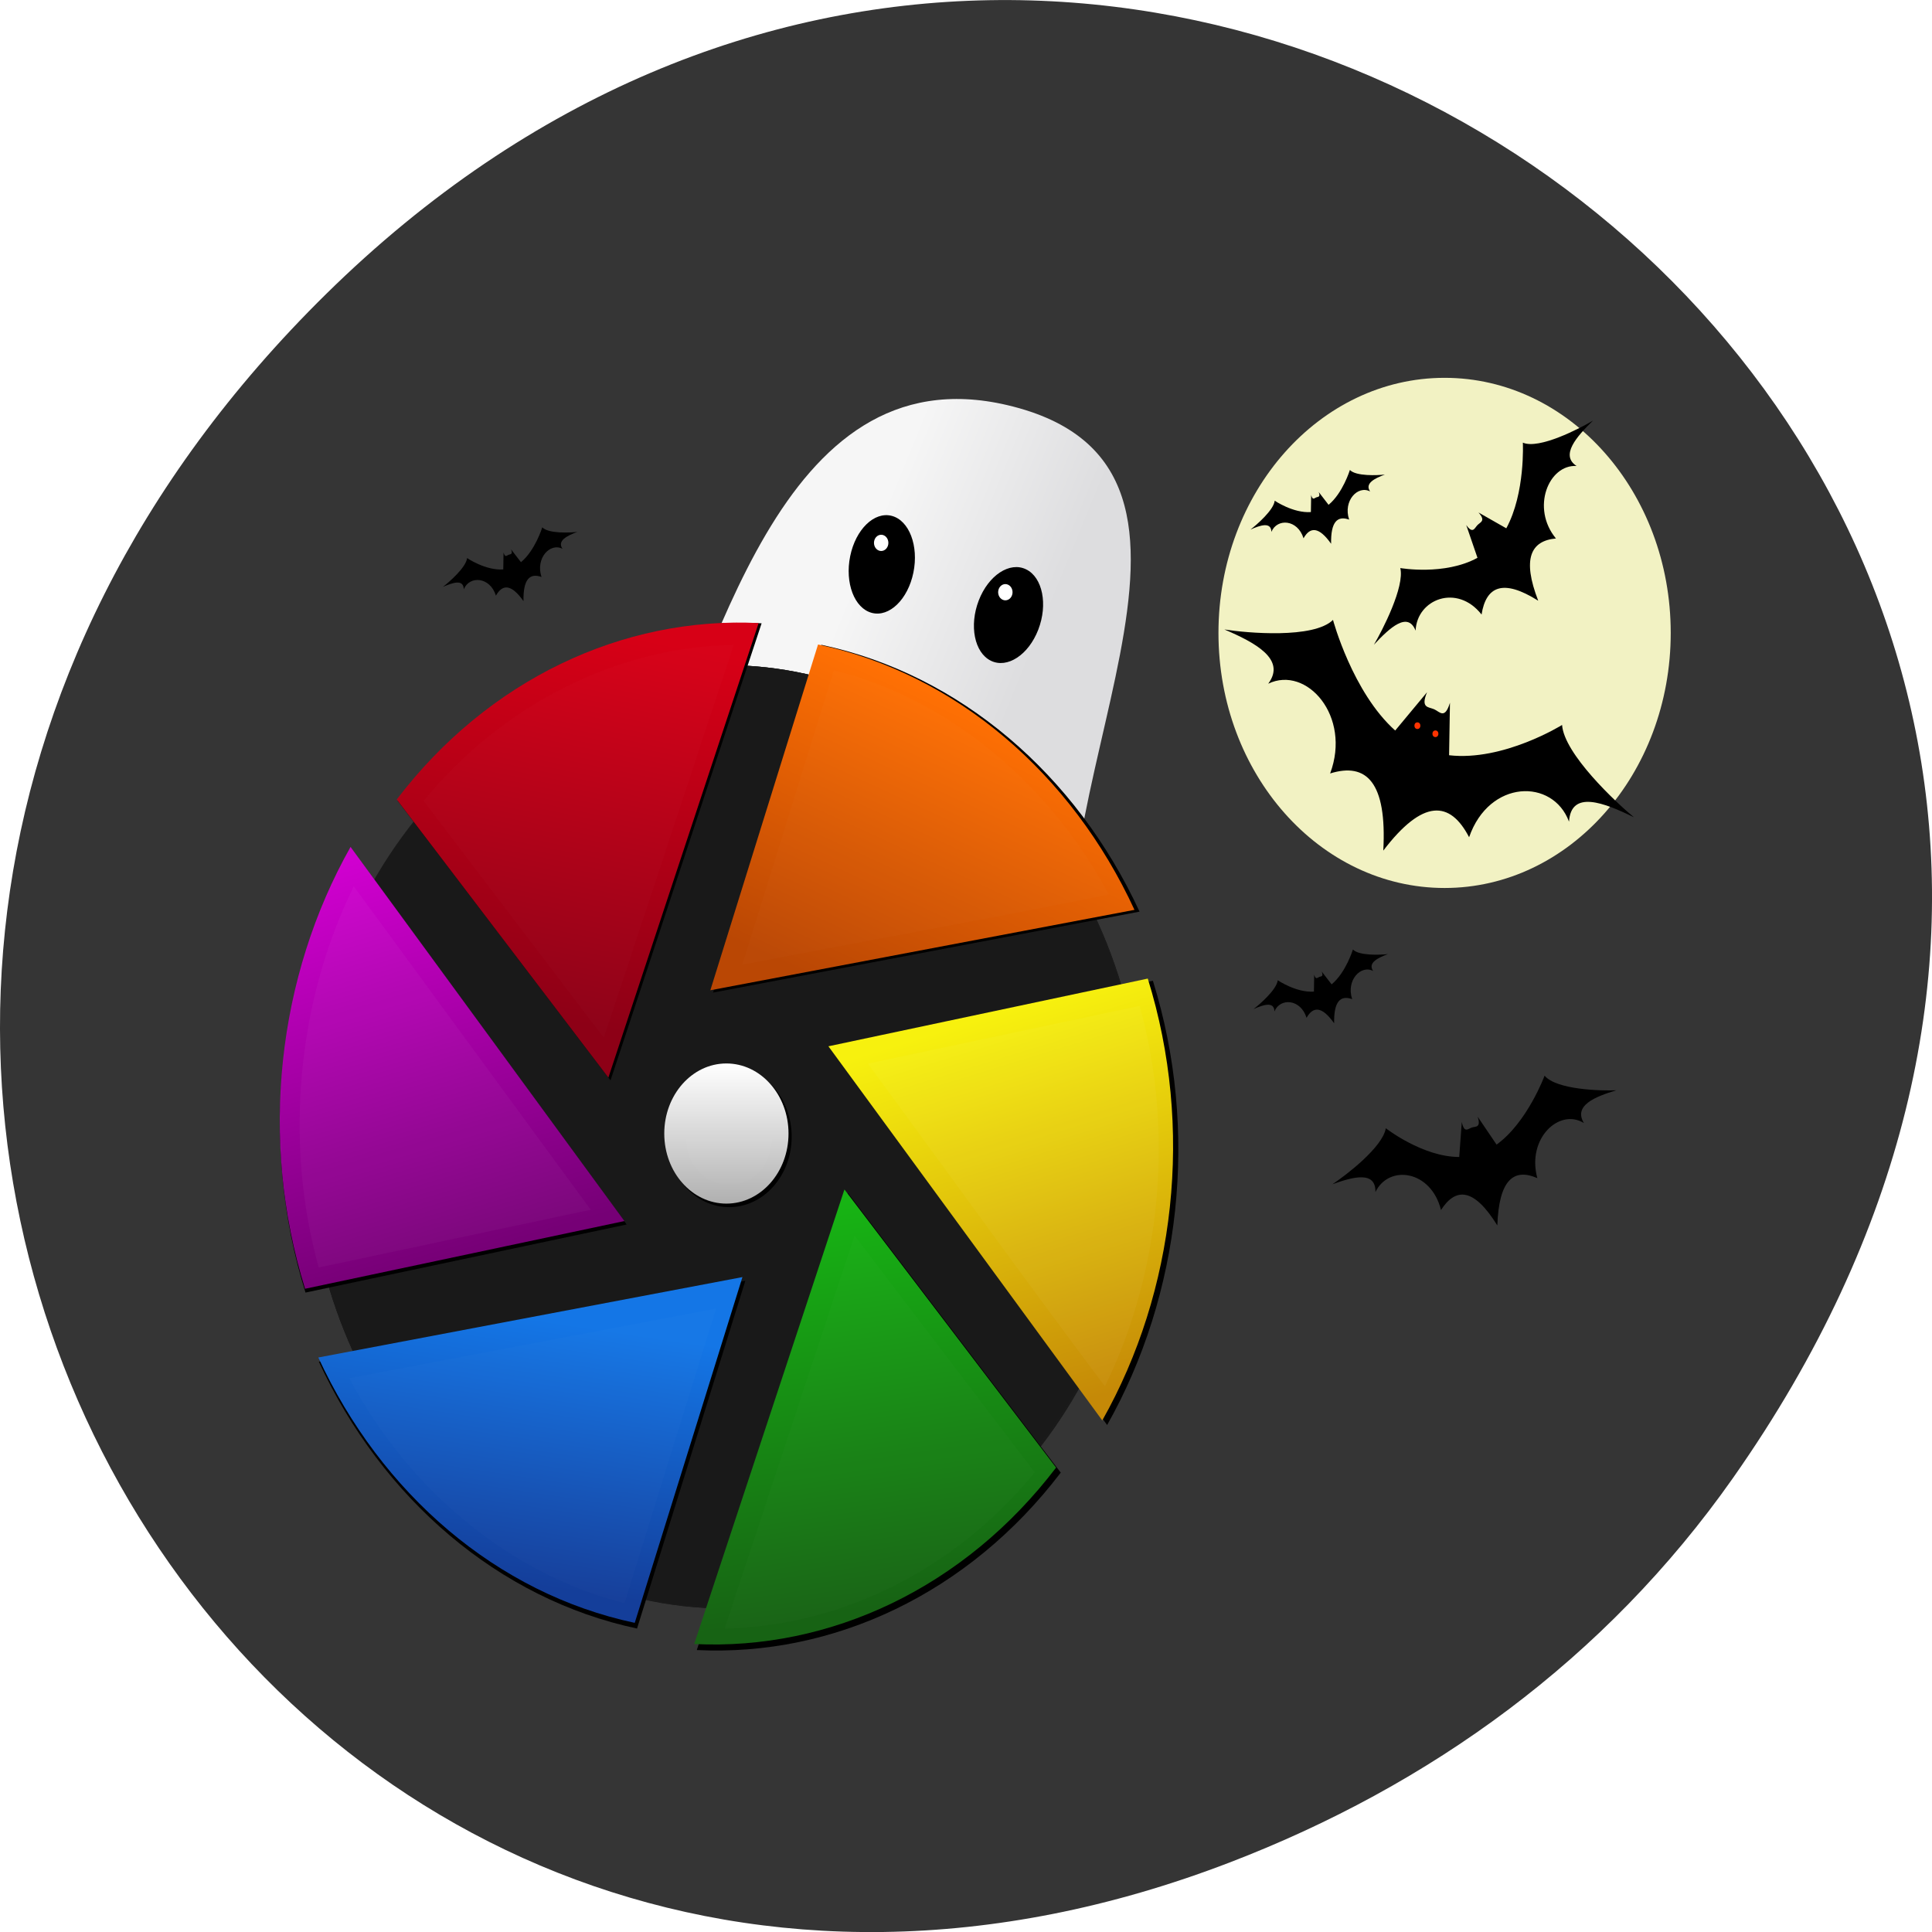 <svg xmlns="http://www.w3.org/2000/svg" viewBox="0 0 256 256" xmlns:xlink="http://www.w3.org/1999/xlink"><defs><clipPath><path d="m 225.69 -8.183 c 46.824 -37.07 63.1 -57.49 115.72 -70.18 45.14 -10.89 85.07 -20.301 167.08 -8.092 85.89 40.569 231.15 206.9 214.07 364.38 -9.07 83.64 -50.737 119.43 -80.83 162.9 -28 -30.512 -39.16 -63.43 -50.46 -96.33 -5.518 -16.06 10.565 -54.56 33.963 -72.974 -23.302 -40.628 -43.914 -75.39 -68.817 -113.61 -2.665 20.992 -15.69 23.12 -29.815 43.08 z"/></clipPath><clipPath><path transform="matrix(15.333 0 0 11.5 415 -125.5)" d="m -24 13 c 0 1.105 -0.672 2 -1.5 2 -0.828 0 -1.5 -0.895 -1.5 -2 0 -1.105 0.672 -2 1.5 -2 0.828 0 1.5 0.895 1.5 2 z"/></clipPath><filter id="7"><feGaussianBlur stdDeviation="1.758"/></filter><filter id="8"><feGaussianBlur stdDeviation="4.822"/></filter><filter id="A"><feGaussianBlur stdDeviation="4.819"/></filter><filter id="B"><feGaussianBlur stdDeviation="5.057"/></filter><filter id="C"><feGaussianBlur stdDeviation="4.825"/></filter><filter id="6"><feGaussianBlur stdDeviation="4.831"/></filter><filter id="9"><feGaussianBlur stdDeviation="5.057"/></filter><filter height="1.235" y="-0.118" width="1.235" x="-0.118" id="0"><feGaussianBlur stdDeviation="3.136"/></filter><filter height="1.221" y="-0.111" width="1.251" x="-0.126" id="1"><feGaussianBlur stdDeviation="9.291"/></filter><filter height="1.214" y="-0.107" width="1.239" x="-0.119" id="2"><feGaussianBlur stdDeviation="9.267"/></filter><filter id="5"><feGaussianBlur stdDeviation="9"/></filter><filter height="1.221" y="-0.11" width="1.251" x="-0.125" id="3"><feGaussianBlur stdDeviation="9.267"/></filter><filter height="1.282" y="-0.141" width="1.204" x="-0.102" id="4"><feGaussianBlur stdDeviation="9.267"/></filter><linearGradient y2="489.66" x2="13.09" y1="475.13" x1="15.736" gradientUnits="userSpaceOnUse" id="I"><stop style="stop-color:#d70016"/><stop offset="1" style="stop-color:#8d0016"/></linearGradient><linearGradient y2="510.79" x2="11.11" y1="500.89" x1="12.435" gradientUnits="userSpaceOnUse" id="J"><stop style="stop-color:#1476e6"/><stop offset="1" style="stop-color:#143e9a"/></linearGradient><linearGradient gradientUnits="userSpaceOnUse" y2="496.26" x2="0" y1="490.98" id="H"><stop style="stop-color:#fff"/><stop offset="1" style="stop-color:#b0b0b0"/></linearGradient><linearGradient y2="511.45" x2="24.98" y1="496.26" x1="22.999" gradientUnits="userSpaceOnUse" id="G"><stop style="stop-color:#17b414"/><stop offset="1" style="stop-color:#176314"/></linearGradient><linearGradient y2="498.24" x2="7.152" y1="483.06" x1="3.19" gradientUnits="userSpaceOnUse" id="K"><stop style="stop-color:#d000d0"/><stop offset="1" style="stop-color:#760076"/></linearGradient><linearGradient y2="488.39" x2="23.674" y1="477.41" x1="28.18" gradientUnits="userSpaceOnUse" id="D"><stop style="stop-color:#ff7004"/><stop offset="1" style="stop-color:#ba4704"/></linearGradient><linearGradient y2="503.53" x2="34.22" y1="489" x1="30.26" gradientUnits="userSpaceOnUse" id="F"><stop style="stop-color:#f7f10e"/><stop offset="1" style="stop-color:#c58907"/></linearGradient><linearGradient gradientUnits="userSpaceOnUse" y2="7.087" x2="36.09" y1="3.674" x1="28.718" id="E"><stop style="stop-color:#f6f6f6"/><stop offset="1" style="stop-color:#dddddf"/></linearGradient></defs><g transform="translate(0 -796.36)"><path d="m 229.63 992.2 c 92.05 -130.93 -77.948 -263.6 -186.39 -156.91 -102.17 100.51 -7.449 256.68 119.69 207.86 c 26.526 -10.185 49.802 -26.914 66.7 -50.948 z" style="fill:#353535;color:#000"/><g transform="matrix(3.117 0 0 3.516 29.619 845.51)"><g style="color:#000;fill-rule:evenodd"><path d="m 17.828 16.569 c 3.094 -5.373 5.703 -17.322 15.496 -15.279 11.272 2.351 0.444 14.999 3.142 23.08 z" style="fill:url(#E)"/><ellipse transform="matrix(0.974 0.225 -0.225 0.974 0 0)" ry="1.877" rx="1.379" cy="0.805" cx="28.916"/><circle r="0.306" cy="6.48" cx="27.957" style="fill:#fff"/><ellipse cx="34.25" cy="-4.907" rx="1.379" ry="1.877" transform="matrix(0.917 0.4 -0.4 0.917 0 0)"/><circle transform="matrix(0.983 0.184 -0.184 0.983 0 0)" cx="34.2" cy="2.082" r="0.306" style="fill:#fff"/><circle r="9.613" cy="9.873" cx="51.908" style="fill:#f2f2c3"/><path d="m 11.579 8.469 c -0.249 -0.716 -1.124 -0.762 -1.365 -0.242 -0.013 -0.389 -0.47 -0.251 -0.89 -0.087 0.258 -0.174 0.989 -0.736 1.03 -1.087 c 0 0 0.789 0.476 1.538 0.428 l 0.012 -0.64 c 0.063 0.209 0.135 0.116 0.213 0.088 0.078 -0.028 0.192 -0.004 0.107 -0.204 l 0.42 0.483 c 0.606 -0.443 0.906 -1.314 0.906 -1.314 c 0.257 0.242 1.177 0.205 1.487 0.173 -0.428 0.143 -0.867 0.331 -0.627 0.637 -0.519 -0.245 -1.16 0.351 -0.892 1.061 c -0.494 -0.157 -0.786 0.077 -0.766 0.911 -0.52 -0.653 -0.894 -0.645 -1.172 -0.208 z"/><path d="m 51.755 31.623 c -0.422 -1.512 -2.222 -1.721 -2.788 -0.677 0.024 -0.805 -0.938 -0.58 -1.827 -0.295 0.556 -0.327 2.138 -1.393 2.269 -2.111 0 0 1.568 1.086 3.121 1.083 l 0.109 -1.32 c 0.103 0.439 0.264 0.258 0.428 0.21 0.164 -0.048 0.398 0.017 0.247 -0.408 l 0.804 1.052 c 1.308 -0.837 2.041 -2.598 2.041 -2.598 0.499 0.533 2.406 0.576 3.05 0.551 -0.902 0.241 -1.834 0.571 -1.378 1.235 -1.04 -0.573 -2.442 0.575 -1.98 2.076 -1 -0.389 -1.633 0.056 -1.701 1.783 -0.99 -1.417 -1.763 -1.449 -2.395 -0.582 z"/><path d="m 53.48 9.181 c -1.039 -1.177 -2.75 -0.58 -2.804 0.606 -0.33 -0.735 -1.097 -0.113 -1.773 0.531 c 0.358 -0.536 1.316 -2.186 1.122 -2.889 0 0 1.884 0.293 3.281 -0.386 l -0.478 -1.235 c 0.284 0.351 0.35 0.117 0.477 0.002 0.127 -0.115 0.366 -0.158 0.044 -0.475 l 1.182 0.596 c 0.813 -1.324 0.704 -3.228 0.704 -3.228 0.681 0.263 2.416 -0.53 2.985 -0.834 -0.707 0.61 -1.401 1.313 -0.702 1.713 -1.186 -0.062 -1.947 1.583 -0.877 2.732 -1.07 0.086 -1.445 0.763 -0.753 2.346 -1.509 -0.843 -2.219 -0.536 -2.409 0.521 z"/><path d="m 46.04 24.379 c -0.249 -0.716 -1.124 -0.762 -1.365 -0.242 c -0.013 -0.389 -0.47 -0.251 -0.89 -0.087 0.258 -0.174 0.989 -0.736 1.03 -1.087 0 0 0.789 0.476 1.538 0.428 l 0.012 -0.64 c 0.063 0.209 0.135 0.116 0.213 0.088 0.078 -0.028 0.192 -0.004 0.107 -0.204 l 0.42 0.483 c 0.606 -0.443 0.906 -1.314 0.906 -1.314 0.257 0.242 1.177 0.205 1.487 0.173 -0.428 0.143 -0.867 0.331 -0.627 0.637 -0.519 -0.245 -1.16 0.351 -0.892 1.061 -0.494 -0.157 -0.786 0.077 -0.766 0.911 -0.52 -0.653 -0.894 -0.645 -1.172 -0.208 z"/><g transform="translate(2.692 -2.051)"><path d="m 44.35 17.222 c 0.913 -2.161 -1 -4.08 -2.632 -3.384 0.777 -0.92 -0.558 -1.55 -1.864 -2.044 0.954 0.135 3.796 0.358 4.618 -0.36 0 0 0.825 2.728 2.644 4.169 l 1.354 -1.443 c -0.288 0.609 0.069 0.547 0.306 0.643 0.237 0.096 0.449 0.39 0.668 -0.247 l -0.037 1.978 c 2.309 0.237 4.803 -1.141 4.803 -1.141 0.088 1.088 2.278 2.911 3.056 3.48 -1.28 -0.557 -2.675 -1.037 -2.761 0.164 -0.684 -1.637 -3.392 -1.598 -4.247 0.587 -0.809 -1.385 -1.963 -1.453 -3.648 0.504 0.159 -2.578 -0.715 -3.335 -2.261 -2.907 z"/><g style="fill:#fd3301"><circle cx="48.06" cy="15.42" r="0.126"/><circle r="0.126" cy="15.725" cx="48.826"/></g></g><path d="m 45.911 6.307 c -0.249 -0.716 -1.124 -0.762 -1.365 -0.242 -0.013 -0.389 -0.47 -0.251 -0.89 -0.087 0.258 -0.174 0.989 -0.736 1.03 -1.087 0 0 0.789 0.476 1.538 0.428 l 0.012 -0.64 c 0.063 0.209 0.135 0.116 0.213 0.088 0.078 -0.028 0.192 -0.004 0.107 -0.204 l 0.42 0.483 c 0.606 -0.443 0.906 -1.314 0.906 -1.314 0.257 0.242 1.177 0.205 1.487 0.173 -0.428 0.143 -0.867 0.331 -0.627 0.637 -0.519 -0.245 -1.16 0.351 -0.892 1.061 -0.494 -0.157 -0.786 0.077 -0.766 0.911 -0.52 -0.653 -0.894 -0.645 -1.172 -0.208 z"/></g><g transform="translate(3 -464.88)" style="fill:#1a1a1a"><path transform="matrix(0.079 0 0 0.079 -4.183 471.07)" d="m 510 287 c 0 124.26 -100.74 225 -225 225 -124.26 0 -225 -100.74 -225 -225 0 -124.26 100.74 -225 225 -225 c 118.86 0 217.22 92.45 224.57 211.08" id="L" style="opacity:0.95;filter:url(#5)"/><use xlink:href="#L"/><path d="m 36.04 493.71 c 0 9.801 -7.945 17.746 -17.746 17.746 -9.801 0 -17.746 -7.945 -17.746 -17.746 0 -9.801 7.945 -17.746 17.746 -17.746 9.374 0 17.13 7.291 17.712 16.648" style="opacity:0.95"/></g><g transform="translate(3 -464.88)"><path transform="matrix(0.083 0 0 0.083 -2.752 472.49)" d="m 303.2 32.669 l -55.47 157.91 l 218.44 -36.75 c -32.354 -62.13 -91.96 -107.79 -162.97 -121.16 z" style="filter:url(#4)"/><path transform="matrix(0.083 0 0 0.083 -2.752 472.49)" d="m 473.01 185.21 l -164.49 30.916 l 141.05 170.8 c 37.633 -59.09 47.37 -133.54 23.44 -201.71 z" style="filter:url(#1)"/><path transform="matrix(0.083 0 0 0.083 -2.752 472.49)" d="m 425.81 408.54 l -109.02 -126.99 l -77.39 207.55 c 69.987 3.048 139.33 -25.742 186.41 -80.56 z" style="filter:url(#2)"/><path transform="matrix(0.083 0 0 0.083 -2.752 472.49)" d="m 208.8 479.33 l 55.47 -157.91 l -218.44 36.75 c 32.354 62.13 91.96 107.79 162.97 121.16 z" style="filter:url(#4)"/><path transform="matrix(0.083 0 0 0.083 -2.752 472.49)" d="m 38.988 326.79 l 164.49 -30.916 l -141.05 -170.8 c -37.633 59.09 -47.37 133.54 -23.44 201.71 z" style="filter:url(#3)"/><path transform="matrix(0.083 0 0 0.083 -2.752 472.49)" d="m 86.19 103.46 l 109.02 126.99 l 77.39 -207.55 c -69.987 -3.048 -139.33 25.742 -186.41 80.56 z" style="filter:url(#2)"/><circle transform="matrix(0.083 0 0 0.083 -2.752 472.49)" r="32" cy="256" cx="256" style="filter:url(#0)"/><path d="m 22.273 475.19 l -4.578 13.03 l 18.03 -3.03 c -2.67 -5.128 -7.59 -8.897 -13.451 -10 z" style="fill:url(#D)"/><path d="m 36.29 487.78 l -13.576 2.552 l 11.642 14.1 c 3.106 -4.877 3.91 -11.02 1.935 -16.649 z" style="fill:url(#F)"/><path d="m 32.393 506.21 l -8.998 -10.482 l -6.388 17.13 c 5.777 0.252 11.5 -2.125 15.386 -6.649 z" style="fill:url(#G)"/><path d="m 14.481 512.06 l 4.578 -13.03 l -18.03 3.03 c 2.67 5.128 7.59 8.897 13.451 10 z" style="fill:url(#J)"/><path d="m 0.466 499.47 l 13.576 -2.552 l -11.642 -14.1 c -3.106 4.877 -3.91 11.02 -1.935 16.649 z" style="fill:url(#K)"/><path d="m 4.362 481.03 l 8.998 10.482 l 6.388 -17.13 c -5.777 -0.252 -11.5 2.125 -15.386 6.649 z" style="fill:url(#I)"/><circle r="2.641" cy="493.62" cx="18.377" style="fill:url(#H)"/><g style="fill:#fff;opacity:0.5"><path transform="matrix(0.083 0 0 0.083 -2.752 472.49)" d="m 262.75 177.91 c 62.52 -10.733 125.19 -20.604 187.63 -31.875 c -30.655 -50.876 -82.51 -88.83 -140.72 -101.78 -15.635 44.552 -31.27 89.1 -46.906 133.66 z" style="opacity:0.15;filter:url(#A)"/><path transform="matrix(0.083 0 0 0.083 -2.752 472.49)" d="m 327.03 222.84 c 40.523 48.788 80.41 98.1 121.41 146.5 28.721 -51.924 35.593 -115.91 17.781 -172.72 -46.4 8.74 -92.79 17.479 -139.19 26.22 z" style="opacity:0.25;filter:url(#C)"/><path transform="matrix(0.083 0 0 0.083 -2.752 472.49)" d="m 253.69 479.31 c 59.786 -1.051 118.43 -27.01 158.75 -70.875 -30.74 -35.833 -61.48 -71.67 -92.22 -107.5 -22.18 59.46 -44.35 118.92 -66.53 178.38 z" style="opacity:0.15;filter:url(#9)"/><path transform="matrix(0.083 0 0 0.083 -2.752 472.49)" d="m 61.44 365.69 c 30.573 50.937 82.52 89.04 140.91 102.06 15.635 -44.552 31.27 -89.1 46.906 -133.66 -62.6 10.531 -125.21 21.06 -187.81 31.594 z" style="opacity:0.15;filter:url(#8)"/><path transform="matrix(0.083 0 0 0.083 -2.752 472.49)" d="m 63.25 143.22 c -28.513 51.852 -35.19 115.62 -17.469 172.16 c 46.42 -8.74 92.83 -17.479 139.25 -26.22 -40.44 -48.938 -80.87 -97.87 -121.31 -146.81 l -0.469 0.875 z" style="opacity:0.25;filter:url(#6)"/><path transform="matrix(0.083 0 0 0.083 -2.752 472.49)" d="m 257.72 32.719 c -59.4 1.052 -117.93 27.16 -158.19 70.813 30.75 35.844 61.5 71.69 92.25 107.53 22.18 -59.46 44.35 -118.92 66.53 -178.37 l -0.594 0.031 z" style="opacity:0.15;filter:url(#B)"/><path transform="matrix(0.083 0 0 0.083 -2.752 472.49)" d="m 254.78 234.03 c -17.879 -0.186 -28.23 25.629 -14.563 37.5 10.37 10.67 31.407 7.507 36.22 -7.156 5.242 -12.604 -3.314 -29.04 -17.281 -30.16 -1.451 -0.203 -2.911 -0.282 -4.375 -0.188 z" style="opacity:0.15;filter:url(#7)"/></g></g></g></g></svg>